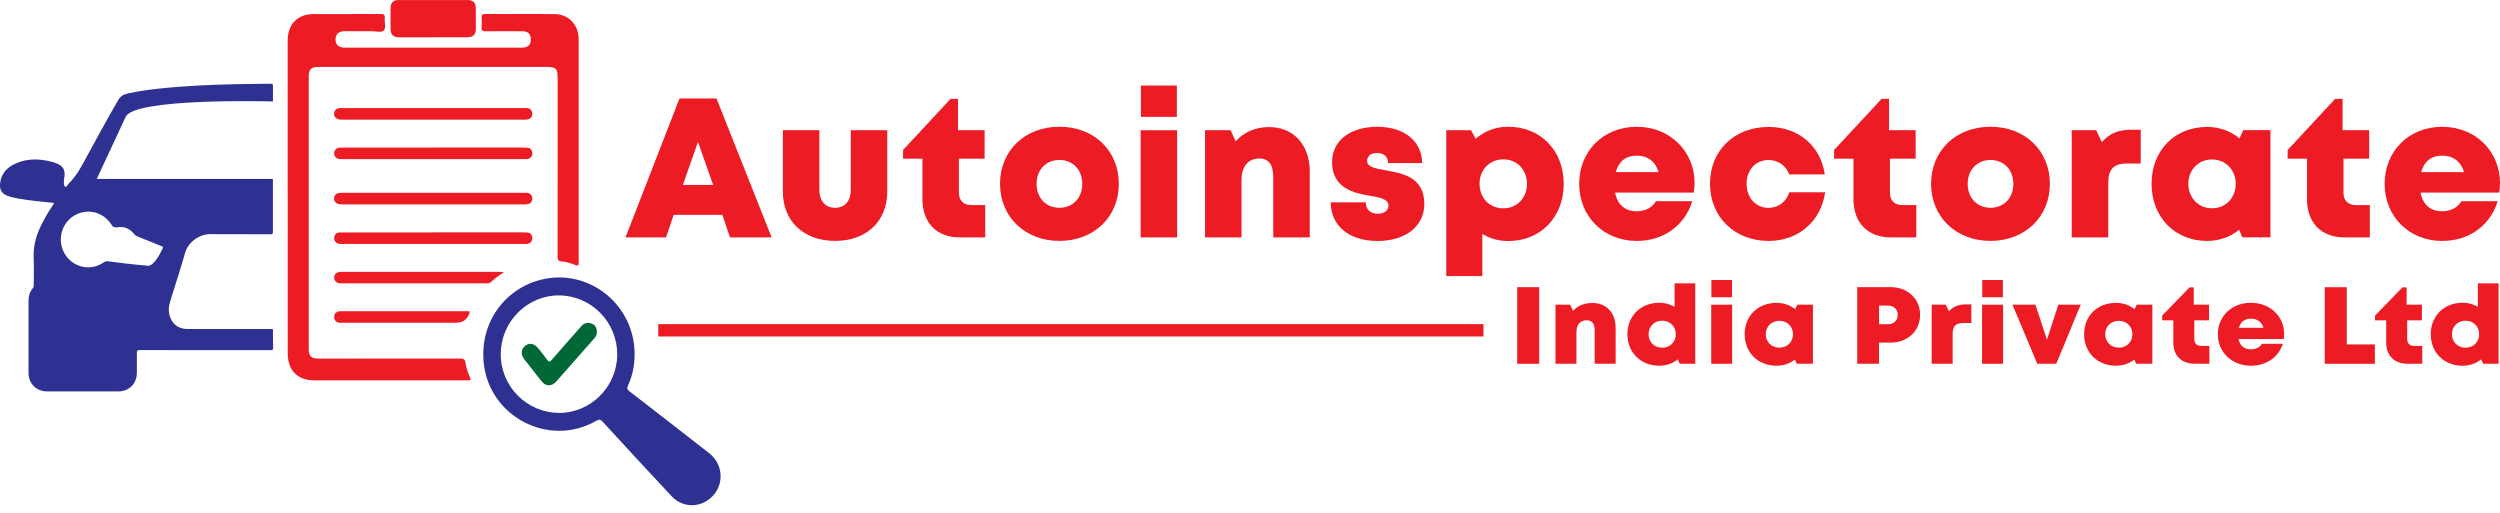 <svg width="312" height="64" viewBox="0 0 312 64" fill="none" xmlns="http://www.w3.org/2000/svg">
<g clip-path="url(#clip0_121_4405)">
<path d="M90.152 26.814H84.074L83.124 29.629H78.064L84.801 12.29H89.419L96.302 29.629H91.102L90.157 26.814H90.152ZM87.105 17.706L85.226 23.077H89L87.105 17.706Z" fill="#ED1C24"/>
<path d="M97.699 23.886V16.253H102.256V23.688C102.256 25.101 103.005 25.932 104.224 25.932C105.442 25.932 106.175 25.09 106.175 23.688V16.253H110.731V23.886C110.731 27.628 108.132 30.065 104.224 30.065C100.316 30.065 97.699 27.628 97.699 23.886Z" fill="#ED1C24"/>
<path d="M122.958 25.593V29.629H119.822C116.898 29.629 115.12 27.82 115.12 24.847V19.798H112.699V18.724L118.626 12.341H119.559V16.253H122.88V19.798H119.671V24.055C119.671 25.011 120.241 25.593 121.203 25.593H122.953H122.958Z" fill="#ED1C24"/>
<path d="M124.803 22.942C124.803 18.797 127.906 15.818 132.217 15.818C136.527 15.818 139.63 18.797 139.63 22.942C139.63 27.085 136.51 30.065 132.217 30.065C127.923 30.065 124.803 27.069 124.803 22.942ZM132.217 25.932C133.877 25.932 135.068 24.711 135.068 22.947C135.068 21.183 133.877 19.962 132.217 19.962C130.556 19.962 129.365 21.183 129.365 22.947C129.365 24.711 130.556 25.932 132.217 25.932Z" fill="#ED1C24"/>
<path d="M142.353 16.253H146.909V29.629H142.353V16.253ZM142.386 10.674H146.87V14.586H142.386V10.674Z" fill="#ED1C24"/>
<path d="M163.458 21.477V29.629H158.902V22.11C158.902 20.556 158.326 19.781 157.18 19.781C155.76 19.781 154.943 20.782 154.943 22.489V29.629H150.387V16.253H153.585L154.211 17.633C155.195 16.525 156.665 15.858 158.376 15.858C161.445 15.858 163.464 18.063 163.464 21.472L163.458 21.477Z" fill="#ED1C24"/>
<path d="M171.9 30.07C168.294 30.07 166.103 28.143 166.063 25.248H170.447C170.447 26.226 171.118 26.678 171.984 26.678C172.649 26.678 173.281 26.334 173.281 25.644C173.281 24.875 172.28 24.654 171.011 24.44C168.96 24.106 166.242 23.479 166.242 20.233C166.242 17.554 168.501 15.824 171.889 15.824C175.277 15.824 177.441 17.633 177.491 20.347H173.225C173.225 19.493 172.661 19.097 171.833 19.097C171.101 19.097 170.614 19.465 170.614 20.081C170.614 20.844 171.626 21.019 172.884 21.245C174.975 21.619 177.754 22.059 177.754 25.452C177.754 28.244 175.422 30.076 171.906 30.076L171.9 30.07Z" fill="#ED1C24"/>
<path d="M195.152 22.942C195.152 27.108 192.262 30.082 188.22 30.082C187.023 30.082 185.928 29.765 184.994 29.194V34.457H180.493V16.253H183.591L184.161 17.316C185.251 16.367 186.649 15.818 188.22 15.818C192.262 15.818 195.152 18.775 195.152 22.942ZM190.568 22.942C190.568 21.183 189.316 19.883 187.61 19.883C185.905 19.883 184.647 21.189 184.647 22.942C184.647 24.694 185.9 26 187.61 26C189.321 26 190.568 24.694 190.568 22.942Z" fill="#ED1C24"/>
<path d="M211.483 22.817C211.483 23.218 211.45 23.625 211.388 24.038H201.565C201.861 25.57 202.829 26.367 204.265 26.367C205.328 26.367 206.217 25.898 206.658 25.112H211.192C210.259 28.165 207.586 30.07 204.265 30.07C200.139 30.07 197.081 27.023 197.081 22.936C197.081 18.848 200.111 15.824 204.265 15.824C208.419 15.824 211.483 18.899 211.483 22.823V22.817ZM201.649 21.483H206.994C206.597 20.149 205.641 19.425 204.265 19.425C202.89 19.425 202.012 20.154 201.643 21.483H201.649Z" fill="#ED1C24"/>
<path d="M220.708 30.065C216.464 30.065 213.406 27.063 213.406 22.924C213.406 18.786 216.453 15.841 220.725 15.841C224.442 15.841 227.227 18.21 227.73 21.766H223.291C222.905 20.674 221.899 19.968 220.713 19.968C219.114 19.968 217.974 21.2 217.974 22.942C217.974 24.683 219.126 25.943 220.713 25.943C221.938 25.943 222.927 25.186 223.302 23.993H227.78C227.266 27.622 224.437 30.07 220.713 30.07L220.708 30.065Z" fill="#ED1C24"/>
<path d="M239.152 25.593V29.629H236.015C233.092 29.629 231.314 27.82 231.314 24.847V19.798H228.893V18.724L234.819 12.341H235.753V16.253H239.074V19.798H235.865V24.055C235.865 25.011 236.435 25.593 237.396 25.593H239.146H239.152Z" fill="#ED1C24"/>
<path d="M240.997 22.942C240.997 18.797 244.1 15.818 248.41 15.818C252.721 15.818 255.824 18.797 255.824 22.942C255.824 27.085 252.704 30.065 248.41 30.065C244.117 30.065 240.997 27.069 240.997 22.942ZM248.416 25.932C250.076 25.932 251.267 24.711 251.267 22.947C251.267 21.183 250.076 19.962 248.416 19.962C246.755 19.962 245.565 21.183 245.565 22.947C245.565 24.711 246.755 25.932 248.416 25.932Z" fill="#ED1C24"/>
<path d="M267.162 16.191V20.409H265.395C263.785 20.409 263.108 21.127 263.108 22.828V29.629H258.552V16.253H261.605L262.315 17.74C263.248 16.649 264.383 16.191 265.96 16.191H267.167H267.162Z" fill="#ED1C24"/>
<path d="M283.353 16.242V29.618H279.831L279.439 28.674C278.355 29.562 276.985 30.07 275.447 30.07C271.405 30.07 268.515 27.085 268.515 22.93C268.515 18.775 271.405 15.841 275.447 15.841C277.007 15.841 278.399 16.367 279.49 17.277L279.954 16.242H283.347H283.353ZM279.02 22.942C279.02 21.206 277.768 19.9 276.062 19.9C274.357 19.9 273.105 21.206 273.105 22.942C273.105 24.677 274.357 25.994 276.062 25.994C277.768 25.994 279.02 24.688 279.02 22.942Z" fill="#ED1C24"/>
<path d="M295.753 25.593V29.629H292.617C289.693 29.629 287.915 27.82 287.915 24.847V19.798H285.494V18.724L291.42 12.341H292.354V16.253H295.675V19.798H292.466V24.055C292.466 25.011 293.036 25.593 293.998 25.593H295.748H295.753Z" fill="#ED1C24"/>
<path d="M312 22.817C312 23.218 311.967 23.625 311.905 24.038H302.082C302.378 25.57 303.346 26.367 304.782 26.367C305.845 26.367 306.734 25.898 307.175 25.112H311.709C310.781 28.165 308.103 30.07 304.788 30.07C300.662 30.07 297.604 27.023 297.604 22.936C297.604 18.848 300.634 15.824 304.788 15.824C308.942 15.824 312 18.899 312 22.823V22.817ZM302.166 21.483H307.511C307.114 20.149 306.158 19.425 304.782 19.425C303.407 19.425 302.529 20.154 302.16 21.483H302.166Z" fill="#ED1C24"/>
<path d="M189.344 35.837H192.094V45.397H189.344V35.837Z" fill="#ED1C24"/>
<path d="M201.632 40.902V45.397H199.016V41.253C199.016 40.394 198.686 39.969 198.026 39.969C197.21 39.969 196.74 40.523 196.74 41.462V45.397H194.124V38.025H195.957L196.315 38.788C196.88 38.177 197.724 37.81 198.708 37.81C200.475 37.81 201.632 39.025 201.632 40.908V40.902Z" fill="#ED1C24"/>
<path d="M211.567 35.362V45.397H209.632L209.386 44.848C208.766 45.352 207.978 45.645 207.094 45.645C204.763 45.645 203.102 44 203.102 41.711C203.102 39.421 204.763 37.782 207.094 37.782C207.793 37.782 208.436 37.962 208.984 38.296V35.362H211.572H211.567ZM209.14 41.711C209.14 40.75 208.419 40.02 207.441 40.02C206.462 40.02 205.741 40.744 205.741 41.711C205.741 42.678 206.462 43.395 207.441 43.395C208.419 43.395 209.14 42.672 209.14 41.711Z" fill="#ED1C24"/>
<path d="M213.557 38.025H216.174V45.397H213.557V38.025ZM213.58 34.944H216.157V37.097H213.58V34.944Z" fill="#ED1C24"/>
<path d="M226.254 38.019V45.391H224.23L224.006 44.871C223.386 45.363 222.598 45.64 221.714 45.64C219.388 45.64 217.734 43.995 217.734 41.705C217.734 39.416 219.394 37.799 221.714 37.799C222.609 37.799 223.408 38.087 224.034 38.59L224.303 38.019H226.254ZM223.766 41.711C223.766 40.755 223.045 40.037 222.066 40.037C221.088 40.037 220.367 40.755 220.367 41.711C220.367 42.666 221.088 43.39 222.066 43.39C223.045 43.39 223.766 42.672 223.766 41.711Z" fill="#ED1C24"/>
<path d="M239.627 39.291C239.627 41.292 238.073 42.757 235.976 42.757H234.5V45.397H231.783V35.837H235.976C238.067 35.837 239.627 37.284 239.627 39.291ZM236.837 39.297C236.837 38.618 236.368 38.138 235.652 38.138H234.506V40.456H235.652C236.368 40.456 236.837 39.975 236.837 39.297Z" fill="#ED1C24"/>
<path d="M246.023 37.991V40.314H245.006C244.077 40.314 243.692 40.71 243.692 41.648V45.397H241.075V38.025H242.825L243.233 38.844C243.77 38.245 244.418 37.991 245.324 37.991H246.017H246.023Z" fill="#ED1C24"/>
<path d="M247.365 38.025H249.981V45.397H247.365V38.025ZM247.382 34.944H249.959V37.097H247.382V34.944Z" fill="#ED1C24"/>
<path d="M259.676 38.025L256.623 45.397H254.253L251.155 38.025H254.023L255.46 42.395L256.88 38.025H259.676Z" fill="#ED1C24"/>
<path d="M268.615 38.019V45.391H266.591L266.368 44.871C265.747 45.363 264.959 45.64 264.076 45.64C261.755 45.64 260.095 43.995 260.095 41.705C260.095 39.416 261.755 37.799 264.076 37.799C264.97 37.799 265.77 38.087 266.396 38.59L266.664 38.019H268.615ZM266.127 41.711C266.127 40.755 265.406 40.037 264.428 40.037C263.449 40.037 262.728 40.755 262.728 41.711C262.728 42.666 263.449 43.39 264.428 43.39C265.406 43.39 266.127 42.672 266.127 41.711Z" fill="#ED1C24"/>
<path d="M275.732 43.175V45.397H273.932C272.255 45.397 271.232 44.402 271.232 42.762V39.981H269.84V39.387L273.245 35.871H273.781V38.025H275.688V39.981H273.848V42.327C273.848 42.853 274.178 43.175 274.726 43.175H275.732Z" fill="#ED1C24"/>
<path d="M285.064 41.643C285.064 41.863 285.041 42.09 285.008 42.316H279.367C279.54 43.164 280.093 43.599 280.915 43.599C281.525 43.599 282.039 43.339 282.291 42.909H284.896C284.359 44.594 282.822 45.645 280.915 45.645C278.545 45.645 276.789 43.966 276.789 41.711C276.789 39.455 278.534 37.787 280.915 37.787C283.297 37.787 285.058 39.483 285.058 41.648L285.064 41.643ZM279.411 40.908H282.481C282.251 40.173 281.703 39.772 280.915 39.772C280.127 39.772 279.624 40.173 279.411 40.908Z" fill="#ED1C24"/>
<path d="M296.385 42.988V45.402H290.129V35.843H292.879V42.988H296.385Z" fill="#ED1C24"/>
<path d="M302.3 43.175V45.397H300.5C298.822 45.397 297.799 44.402 297.799 42.762V39.981H296.407V39.387L299.812 35.871H300.349V38.025H302.255V39.981H300.416V42.327C300.416 42.853 300.746 43.175 301.294 43.175H302.3Z" fill="#ED1C24"/>
<path d="M311.821 35.362V45.397H309.887L309.641 44.848C309.02 45.352 308.232 45.645 307.348 45.645C305.017 45.645 303.357 44 303.357 41.711C303.357 39.421 305.017 37.782 307.348 37.782C308.047 37.782 308.69 37.962 309.238 38.296V35.362H311.827H311.821ZM309.4 41.711C309.4 40.75 308.679 40.02 307.701 40.02C306.722 40.02 306.001 40.744 306.001 41.711C306.001 42.678 306.722 43.395 307.701 43.395C308.679 43.395 309.4 42.672 309.4 41.711Z" fill="#ED1C24"/>
<path d="M35.904 24.615C35.904 18.096 35.904 11.584 35.904 5.065C35.904 3.019 37.14 1.758 39.163 1.753C41.937 1.753 44.71 1.758 47.477 1.741C47.896 1.741 48.07 1.843 48.014 2.284C47.952 2.798 48.232 3.471 47.896 3.805C47.589 4.11 46.935 3.89 46.437 3.895C45.302 3.906 44.167 3.895 43.038 3.895C42.261 3.895 41.881 4.234 41.875 4.924C41.875 5.591 42.272 5.947 43.055 5.947C48.148 5.947 53.241 5.947 58.334 5.947C60.604 5.947 62.868 5.947 65.138 5.947C65.904 5.947 66.273 5.574 66.245 4.862C66.223 4.246 65.882 3.906 65.245 3.901C63.713 3.895 62.186 3.884 60.654 3.906C60.241 3.912 60.056 3.827 60.101 3.375C60.14 2.996 60.135 2.612 60.101 2.227C60.068 1.826 60.235 1.741 60.599 1.741C63.461 1.753 66.324 1.741 69.186 1.753C70.947 1.764 72.216 3.075 72.216 4.896C72.222 12.76 72.216 20.624 72.216 28.482C72.216 29.901 72.211 31.32 72.222 32.739C72.222 33.101 72.172 33.231 71.78 33.072C71.232 32.846 70.656 32.671 70.064 32.626C69.605 32.586 69.589 32.343 69.589 31.976C69.594 24.694 69.594 17.418 69.594 10.136C69.594 8.424 69.522 8.35 67.839 8.35C58.48 8.35 49.121 8.35 39.762 8.35C38.822 8.35 38.532 8.633 38.532 9.582C38.532 20.923 38.532 32.264 38.532 43.599C38.532 44.441 38.867 44.752 39.739 44.752C45.626 44.752 51.514 44.752 57.395 44.741C57.82 44.741 58.032 44.809 58.099 45.295C58.183 45.922 58.407 46.527 58.664 47.11C58.776 47.364 58.737 47.483 58.441 47.466C58.189 47.455 57.937 47.466 57.686 47.466C51.53 47.466 45.375 47.466 39.219 47.466C37.134 47.466 35.91 46.222 35.91 44.102C35.91 37.606 35.91 31.105 35.91 24.609L35.904 24.615Z" fill="#ED1C24"/>
<path d="M54.046 4.658C52.66 4.658 51.279 4.658 49.892 4.658C49.048 4.658 48.746 4.359 48.74 3.528C48.74 2.691 48.74 1.854 48.74 1.018C48.746 0.356 49.07 0.006 49.736 0.006C52.632 -9.5391e-06 55.522 -9.5391e-06 58.418 0.006C59.039 0.006 59.374 0.362 59.38 0.995C59.391 1.866 59.391 2.742 59.385 3.613C59.38 4.308 59.05 4.647 58.351 4.647C56.914 4.653 55.472 4.647 54.035 4.647L54.046 4.658Z" fill="#ED1C24"/>
<path d="M54.097 24.061C57.781 24.061 61.471 24.061 65.155 24.061C65.317 24.061 65.479 24.061 65.642 24.061C66.111 24.061 66.402 24.287 66.435 24.767C66.469 25.192 66.122 25.502 65.614 25.508C64.194 25.519 62.773 25.508 61.353 25.508C55.148 25.508 48.942 25.508 42.736 25.508C42.557 25.508 42.373 25.508 42.205 25.451C41.87 25.338 41.663 25.101 41.696 24.711C41.735 24.326 41.97 24.129 42.328 24.072C42.484 24.049 42.652 24.061 42.814 24.061C46.571 24.061 50.334 24.061 54.091 24.061H54.097Z" fill="#ED1C24"/>
<path d="M54.057 28.996C57.708 28.996 61.353 28.996 65.004 28.996C65.256 28.996 65.507 29.008 65.759 29.019C66.206 29.03 66.43 29.313 66.435 29.714C66.441 30.127 66.184 30.381 65.77 30.438C65.63 30.455 65.485 30.444 65.34 30.444C57.831 30.444 50.328 30.444 42.82 30.444C42.691 30.444 42.568 30.449 42.44 30.444C41.976 30.41 41.668 30.099 41.707 29.68C41.746 29.222 42.02 29.008 42.468 29.008C44.05 29.008 45.632 29.008 47.214 29.008C49.495 29.008 51.776 29.008 54.063 29.008L54.057 28.996Z" fill="#ED1C24"/>
<path d="M54.097 13.483C57.781 13.483 61.471 13.483 65.155 13.483C65.317 13.483 65.479 13.483 65.642 13.483C66.111 13.483 66.402 13.71 66.435 14.19C66.469 14.614 66.122 14.925 65.614 14.931C64.194 14.942 62.773 14.931 61.353 14.931C55.148 14.931 48.942 14.931 42.736 14.931C42.557 14.931 42.373 14.931 42.205 14.874C41.87 14.761 41.663 14.524 41.696 14.133C41.735 13.749 41.97 13.551 42.328 13.495C42.484 13.472 42.652 13.483 42.814 13.483C46.571 13.483 50.334 13.483 54.091 13.483H54.097Z" fill="#ED1C24"/>
<path d="M54.057 18.413C57.708 18.413 61.353 18.413 65.004 18.413C65.256 18.413 65.507 18.424 65.759 18.436C66.206 18.447 66.43 18.73 66.435 19.131C66.441 19.544 66.184 19.798 65.77 19.855C65.63 19.872 65.485 19.86 65.34 19.86C57.831 19.86 50.328 19.86 42.82 19.86C42.691 19.86 42.568 19.866 42.44 19.86C41.976 19.826 41.668 19.515 41.707 19.097C41.746 18.639 42.02 18.424 42.468 18.424C44.05 18.424 45.632 18.424 47.214 18.424C49.495 18.424 51.776 18.424 54.063 18.424L54.057 18.413Z" fill="#ED1C24"/>
<path d="M62.902 33.954C62.27 34.378 61.767 34.729 61.325 35.158C61.152 35.322 60.962 35.362 60.738 35.362C54.678 35.362 48.617 35.362 42.557 35.362C42.032 35.362 41.713 35.091 41.702 34.667C41.691 34.203 41.998 33.932 42.568 33.932C49.205 33.932 55.841 33.932 62.477 33.932C62.578 33.932 62.678 33.943 62.908 33.96L62.902 33.954Z" fill="#ED1C24"/>
<path d="M58.603 38.867C58.608 38.952 58.62 38.974 58.614 38.986C58.357 39.849 57.788 40.28 56.909 40.28C52.196 40.28 47.483 40.28 42.764 40.28C42.585 40.28 42.395 40.297 42.227 40.252C41.875 40.156 41.685 39.902 41.702 39.523C41.718 39.172 41.914 38.952 42.244 38.861C42.345 38.833 42.456 38.839 42.568 38.839C47.824 38.839 53.073 38.839 58.329 38.839C58.418 38.839 58.502 38.85 58.603 38.856V38.867Z" fill="#ED1C24"/>
<path d="M33.662 41.061C30.296 41.061 26.936 41.061 23.571 41.061C23.414 41.061 23.258 41.061 23.101 41.044C22.391 40.965 21.821 40.642 21.446 40.015C20.993 39.263 20.982 38.46 21.228 37.646C21.843 35.633 22.514 33.632 23.084 31.608C23.47 30.24 24.823 29.205 26.305 29.222C28.793 29.245 31.275 29.222 33.763 29.234C33.986 29.234 34.059 29.189 34.059 28.945C34.059 26.741 34.059 24.536 34.059 22.331H12.076L15.66 14.637C16.526 12.189 33.584 12.652 34.065 12.664C34.065 12.019 34.065 11.375 34.065 10.725C34.065 10.498 34.003 10.442 33.785 10.447C32.477 10.47 31.174 10.476 29.866 10.498C26.523 10.56 23.185 10.702 19.858 11.058C18.539 11.199 17.231 11.38 15.928 11.669C15.408 11.782 15.028 12.013 14.743 12.505C13.435 14.767 12.177 17.062 10.93 19.357C10.259 20.59 9.638 21.856 8.626 22.857C8.559 22.924 8.509 23.015 8.436 23.083C8.353 23.168 8.313 23.36 8.179 23.315C8.062 23.275 8 23.105 7.984 22.97C7.961 22.817 7.972 22.653 7.984 22.5C8 22.314 8.034 22.127 8.051 21.941C8.118 21.195 7.877 20.771 7.206 20.454C6.804 20.267 6.379 20.16 5.948 20.07C4.422 19.759 2.929 19.849 1.543 20.612C0.609 21.138 0.056 21.958 -0 23.066C-0.034 23.727 0.279 24.174 0.883 24.417C1.336 24.598 1.817 24.694 2.298 24.785C3.757 25.05 5.233 25.169 6.737 25.322C6.692 25.502 6.591 25.61 6.513 25.729C6.016 26.486 5.557 27.261 5.155 28.075C4.523 29.364 4.131 30.698 4.199 32.168C4.254 33.31 4.21 34.452 4.21 35.599C4.21 35.741 4.187 35.859 4.087 35.978C3.712 36.413 3.561 36.928 3.561 37.505C3.561 40.512 3.561 43.52 3.561 46.527C3.561 47.867 4.528 48.84 5.848 48.845C8.833 48.845 11.813 48.845 14.799 48.845C16.107 48.845 17.074 47.867 17.08 46.55C17.08 45.713 17.091 44.877 17.08 44.034C17.08 43.769 17.141 43.684 17.415 43.689C19.461 43.701 21.508 43.695 23.559 43.695C26.97 43.695 30.386 43.695 33.796 43.695C34.02 43.695 34.093 43.65 34.087 43.401C34.059 42.762 34.07 42.118 34.065 41.479C34.065 41.015 34.12 41.061 33.668 41.061H33.662ZM20.283 31.048C20.009 31.597 19.735 32.134 19.344 32.609C19.031 32.982 18.679 33.253 18.287 33.146C16.588 33.005 15.034 32.818 13.479 32.614C13.284 32.592 13.133 32.614 12.965 32.733C11.422 33.83 9.309 33.457 8.224 31.902C7.134 30.336 7.486 28.171 9.018 27.068C10.572 25.949 12.68 26.3 13.787 27.86C13.927 28.058 14.022 28.29 14.301 28.352C14.407 28.374 14.502 28.397 14.614 28.374C15.481 28.216 16.185 28.51 16.733 29.2C16.839 29.335 16.957 29.431 17.119 29.494C18.131 29.901 19.143 30.314 20.16 30.721C20.35 30.794 20.39 30.867 20.294 31.054L20.283 31.048Z" fill="#2E3192"/>
<path d="M79.199 44.215C79.205 45.583 78.942 46.895 78.366 48.127C78.21 48.467 78.288 48.625 78.562 48.84C81.888 51.406 85.209 53.979 88.519 56.568C90.18 57.868 90.403 60.26 89.039 61.797C87.624 63.397 85.287 63.493 83.817 61.927C80.932 58.863 78.087 55.759 75.235 52.656C74.967 52.362 74.799 52.288 74.413 52.514C68.543 55.906 61.035 52.034 60.364 45.255C59.822 39.76 63.601 35.435 68.448 34.723C73.597 33.966 78.433 37.674 79.115 42.92C79.171 43.35 79.199 43.78 79.199 44.209V44.215ZM69.745 51.531C73.731 51.548 77.002 48.274 77.03 44.255C77.052 40.207 73.81 36.911 69.795 36.866C65.882 36.821 62.511 40.083 62.494 44.17C62.471 48.212 65.731 51.508 69.751 51.525L69.745 51.531Z" fill="#2E3192"/>
<path d="M74.497 41.383C74.508 41.711 74.385 41.982 74.168 42.225C72.585 44.017 71.014 45.815 69.432 47.602C68.834 48.274 68.113 48.252 67.559 47.551C66.844 46.646 66.133 45.742 65.429 44.831C64.976 44.243 65.015 43.61 65.519 43.175C66.016 42.751 66.642 42.836 67.129 43.424C67.526 43.899 67.911 44.385 68.275 44.888C68.493 45.188 68.616 45.199 68.862 44.905C70.075 43.497 71.311 42.118 72.535 40.721C72.893 40.314 73.329 40.19 73.826 40.377C74.279 40.546 74.481 40.908 74.492 41.383H74.497Z" fill="#006837"/>
<path d="M82.151 41.993L185.139 41.993V40.45L82.151 40.45V41.993Z" fill="#ED1C24"/>
</g>
<defs>
<clipPath id="clip0_121_4405">
<rect width="312" height="63.052" fill="white"/>
</clipPath>
</defs>
</svg>
